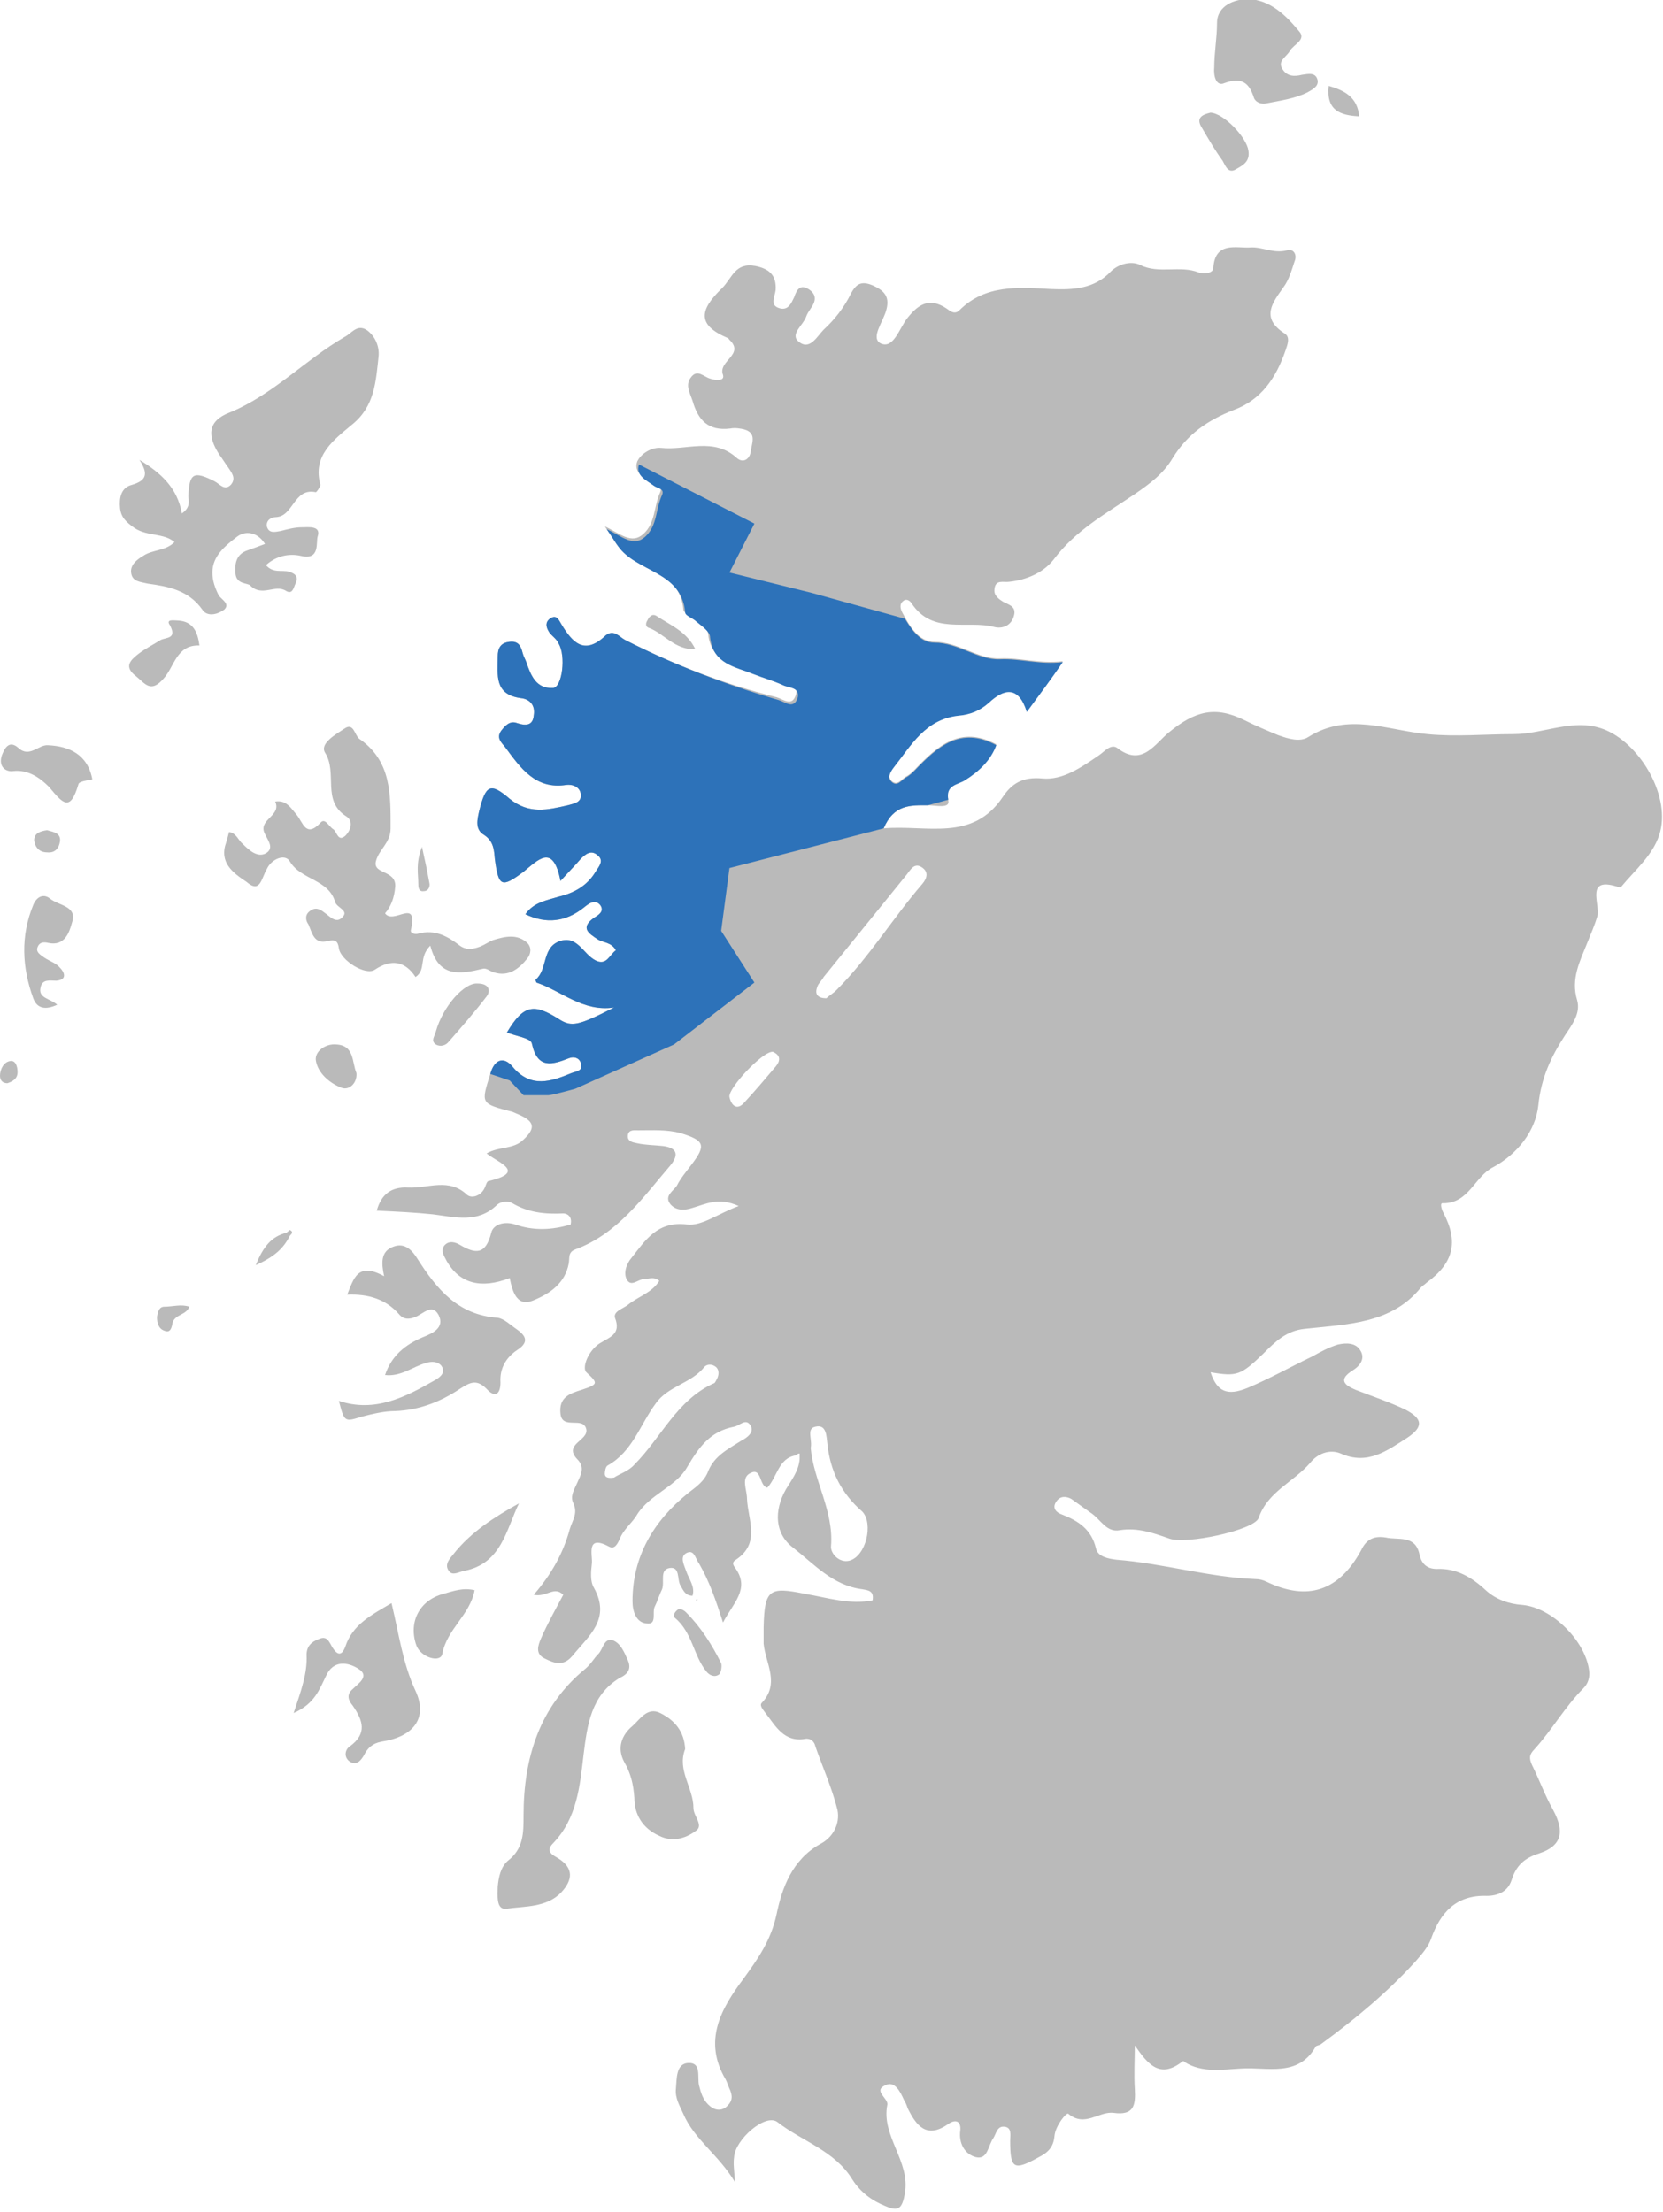 <?xml version="1.0" encoding="utf-8"?>
<!-- Generator: Adobe Illustrator 25.0.1, SVG Export Plug-In . SVG Version: 6.00 Build 0)  -->
<svg version="1.1" xmlns="http://www.w3.org/2000/svg" xmlns:xlink="http://www.w3.org/1999/xlink" x="0px" y="0px"
	 viewBox="0 0 180.1 239.5" style="enable-background:new 0 0 180.1 239.5;" xml:space="preserve">
<style type="text/css">
	.st0{fill:#BABABA;}
	.st1{fill:#2D72B9;}
	.st2{display:none;}
	.st3{display:inline;}
	.st4{fill:none;}
</style>
<g id="Layer_1">
	<g>
		<path class="st0" d="M174,79.1c-3.4-1.5-6.7,0.4-10.1,0.4c-3.1,0-6.2,0.3-9.3,0c-4.3-0.4-8.6-2.4-12.9,0.3
			c-0.9,0.6-2.2,0.2-3.3-0.2c-1.2-0.5-2.4-1-3.6-1.6c-3.2-1.6-5.4-1-8.2,1.3c-1.5,1.2-2.9,3.8-5.6,1.7c-0.7-0.5-1.4,0.4-2,0.8
			c-1.9,1.3-3.9,2.7-6.1,2.5c-2.1-0.2-3.3,0.5-4.3,2c-3.3,4.9-8.2,3-12.9,3.4c1.1-2.6,2.9-2.5,4.8-2.5c0.8,0,2.4,0.4,2.2-0.5
			c-0.4-1.8,1-1.8,1.8-2.3c1.6-1,2.8-2.2,3.4-3.8c-3.9-2.1-6.4,0.2-8.8,2.7c-0.3,0.3-0.6,0.6-1,0.8c-0.5,0.3-0.9,1-1.5,0.5
			c-0.6-0.5-0.1-1.2,0.2-1.6c1.9-2.4,3.4-5.2,7-5.6c1.2-0.1,2.3-0.5,3.3-1.4c1.6-1.5,3.2-1.9,4.1,1c1.4-1.9,2.6-3.5,3.9-5.4
			c-2.5,0.3-4.6-0.4-6.8-0.3c-2.4,0.1-4.5-1.8-7.1-1.8c-1.7,0-2.7-1.7-3.5-3.2c-0.2-0.4-0.3-0.9,0.1-1.2c0.3-0.3,0.7-0.1,0.9,0.2
			c2.3,3.5,6,1.8,9,2.6c0.8,0.2,1.8-0.1,2.1-1.2c0.3-1-0.5-1.2-1.1-1.5c-0.5-0.3-1.1-0.7-1-1.4c0.1-1.1,1-0.7,1.6-0.8
			c1.9-0.2,3.7-1,4.8-2.4c2.4-3.2,5.7-5,8.8-7.1c1.6-1.1,3.1-2.2,4.1-3.9c1.6-2.6,3.8-4.1,6.6-5.2c3-1.1,4.6-3.5,5.6-6.4
			c0.2-0.6,0.6-1.5-0.1-1.9c-2.6-1.7-1.3-3.3-0.1-5c0.6-0.8,0.9-1.9,1.2-2.8c0.3-0.7-0.1-1.4-0.8-1.2c-1.5,0.4-2.7-0.4-4-0.3
			c-1.5,0.1-3.8-0.7-4,2.2c0,0.6-1,0.7-1.6,0.5c-2-0.8-4.3,0.2-6.3-0.8c-1-0.5-2.4-0.1-3.2,0.7c-1.8,1.9-4.1,2-6.5,1.9
			c-3.5-0.2-7.1-0.5-9.9,2.3c-0.5,0.5-1,0.1-1.4-0.2c-1.8-1.2-3-0.5-4.2,1c-0.9,1.1-1.5,3.4-2.9,2.8c-1.2-0.6,0.3-2.4,0.6-3.7
			c0.4-1.5-0.4-2.1-1.5-2.6c-1.2-0.5-1.8-0.2-2.4,1c-0.7,1.4-1.7,2.7-2.9,3.8c-0.7,0.7-1.5,2.3-2.7,1.3c-1-0.8,0.5-1.8,0.8-2.7
			c0.1-0.3,0.3-0.6,0.5-0.9c0.5-0.7,0.7-1.4-0.1-2c-1-0.7-1.4-0.1-1.7,0.8c-0.3,0.6-0.6,1.4-1.5,1.2c-1.2-0.3-0.6-1.2-0.5-2
			c0.1-1.6-0.7-2.3-2.2-2.6c-2.2-0.4-2.5,1.3-3.6,2.4c-2.5,2.4-2.7,4,0.6,5.4c0.1,0,0.1,0.1,0.2,0.2c1.7,1.6-1.3,2.3-0.7,3.8
			c0.2,0.7-0.8,0.6-1.4,0.4c-0.7-0.2-1.4-1.1-2.1-0.1c-0.6,0.8-0.1,1.6,0.2,2.5c0.6,2.1,1.7,3.3,4.1,3c0.5-0.1,1.1,0,1.5,0.1
			c1.4,0.4,0.8,1.5,0.7,2.4c-0.1,0.8-0.8,1.3-1.5,0.7c-2.5-2.3-5.5-0.8-8.2-1.1c-1-0.1-2.2,0.6-2.6,1.5c-0.4,1.2,0.8,1.7,1.6,2.3
			c0.4,0.3,1.2,0.3,0.9,1c-0.7,1.5-0.5,3.3-1.8,4.5c-1.3,1.2-2.5,0-4.2-0.8c0.7,1,0.9,1.4,1.2,1.8c2,2.9,6.9,2.7,7.3,7.2
			c0,0.4,0.8,0.6,1.2,1c0.6,0.5,1.5,1.1,1.5,1.7c0.3,2.9,2.7,3.2,4.7,4c1,0.4,2.1,0.7,3.2,1.2c0.6,0.3,1.9,0.2,1.6,1.3
			c-0.4,1.4-1.4,0.5-2.1,0.3C78.5,74.1,73,72,67.7,69.3c-0.6-0.3-1.2-1.2-2.1-0.5c-2.3,2.2-3.6,0.8-4.8-1.2c-0.3-0.5-0.5-1-1.1-0.7
			c-0.7,0.4-0.6,1-0.2,1.6c0.3,0.4,0.8,0.7,1,1.2c0.8,1.3,0.4,4.7-0.6,4.8c-1.8,0.1-2.4-1.3-2.9-2.8c-0.1-0.3-0.3-0.6-0.4-1
			c-0.2-0.8-0.5-1.3-1.4-1.2c-1,0.1-1.3,0.7-1.3,1.6c0,2-0.4,4.1,2.5,4.5c1,0.1,1.6,0.8,1.4,1.9c-0.1,1.1-0.9,1.1-1.8,0.8
			c-0.8-0.3-1.3,0.3-1.7,0.8c-0.6,0.8,0,1.3,0.4,1.8c1.7,2.3,3.3,4.6,6.6,4.1c0.7-0.1,1.5,0.2,1.6,1c0.1,0.9-0.7,1-1.4,1.2
			c-2.2,0.5-4.2,1-6.3-0.7c-2.1-1.8-2.6-1.5-3.3,1.3c-0.2,0.9-0.5,2,0.5,2.6c1.1,0.7,1.1,1.7,1.2,2.7c0.4,2.9,0.7,3.1,3.1,1.3
			c1.6-1.3,3.2-3.1,4,1c0.9-1,1.6-1.7,2.2-2.4c0.5-0.5,1.1-1,1.8-0.4c0.8,0.6,0.1,1.3-0.2,1.8c-0.9,1.5-2.3,2.3-4,2.7
			c-1.3,0.4-2.7,0.6-3.6,1.9c2.3,1.1,4.4,0.8,6.3-0.7c0.5-0.4,1.2-1,1.8-0.3c0.5,0.7-0.2,1.1-0.7,1.4c-1.5,1.1-0.5,1.7,0.4,2.3
			c0.6,0.4,1.5,0.3,2,1.2c-0.7,0.5-1,1.7-2.2,1.1c-1.4-0.7-2-2.9-4.1-2c-1.7,0.8-1.1,3-2.4,4.1c0,0,0,0.1,0.1,0.3
			c2.7,0.9,5,3.2,8.4,2.7c-3.9,2-4.6,2.1-5.9,1.3c-2.8-1.8-3.9-1.6-5.7,1.4c0.9,0.4,2.6,0.6,2.7,1.2c0.6,2.8,2.2,2.3,4,1.6
			c0.5-0.2,1.1-0.1,1.3,0.5c0.3,0.9-0.5,0.9-1,1.1c-2.2,0.9-4.4,1.7-6.4-0.7c-1-1.2-2-0.7-2.4,0.8c-1,3.2-1.1,3.2,2.4,4.1
			c0.2,0.1,0.5,0.2,0.7,0.3c1.6,0.7,1.9,1.4,0.5,2.7c-1.1,1.1-2.6,0.7-4,1.5c1.2,1,4.4,2,0.2,3c-0.2,0-0.3,0.6-0.5,0.9
			c-0.4,0.7-1.3,1-1.8,0.6c-2-1.9-4.2-0.7-6.4-0.8c-1.8-0.1-2.9,0.7-3.4,2.5c2.2,0.1,4.2,0.2,6.1,0.4c2.4,0.3,4.8,1,6.9-1
			c0.4-0.4,1.2-0.5,1.7-0.2c1.7,1,3.5,1.2,5.5,1.1c0.4,0,1,0.3,0.8,1.2c-2,0.6-4,0.7-6,0c-1.2-0.4-2.4,0-2.6,0.9
			c-0.6,2.4-1.7,2.3-3.4,1.3c-0.5-0.3-1.2-0.5-1.7,0.1c-0.4,0.6,0,1.1,0.3,1.7c1.4,2.4,3.7,3,6.8,1.8c0.3,1.5,0.8,3.2,2.6,2.4
			c1.7-0.7,3.4-1.8,3.8-4c0.1-0.6-0.1-1.2,0.7-1.5c4.6-1.7,7.3-5.6,10.3-9.1c0.9-1.1,0.8-1.9-0.8-2.1c-0.9-0.1-1.9-0.1-2.8-0.3
			c-0.5-0.1-1.1-0.2-1-0.9c0.1-0.6,0.7-0.5,1.1-0.5c1.6,0,3.1-0.1,4.6,0.3c2.6,0.8,2.8,1.3,1.2,3.4c-0.6,0.8-1.2,1.5-1.6,2.3
			c-0.4,0.6-1.4,1.1-0.7,2c0.6,0.7,1.5,0.7,2.4,0.4c1.4-0.4,2.8-1.2,5-0.2c-2.2,0.8-4,2.2-5.6,2c-3.2-0.4-4.5,1.7-6,3.6
			c-0.6,0.7-0.9,1.7-0.5,2.4c0.5,0.8,1.2-0.1,1.9-0.1c0.5,0,1-0.3,1.6,0.2c-0.8,1.3-2.3,1.7-3.4,2.6c-0.5,0.4-1.6,0.7-1.4,1.4
			c0.7,1.8-0.6,2.1-1.7,2.8c-1.2,0.8-1.9,2.6-1.4,3.1c1.3,1.2,1.3,1.3-0.5,1.9c-1.3,0.4-2.5,0.8-2.3,2.6c0.2,1.8,2.5,0.2,2.8,1.7
			c0.2,1.2-2.5,1.6-1,3.2c0.9,0.9,0.4,1.7,0,2.6c-0.3,0.7-0.8,1.4-0.4,2.2c0.5,1.1-0.1,1.8-0.4,2.8c-0.7,2.6-2,4.9-3.9,7.1
			c1.4,0.3,2.2-1,3.2,0c-0.8,1.5-1.7,3.1-2.4,4.7c-0.3,0.7-0.7,1.7,0.4,2.2c1,0.5,2,0.9,3-0.3c1.8-2.2,4.2-4,2.3-7.4
			c-0.4-0.7-0.3-1.7-0.2-2.6c0.1-0.9-0.7-3.2,1.9-1.8c0.6,0.3,0.9-0.4,1.1-0.8c0.4-1.1,1.4-1.8,1.9-2.7c1.4-2.2,4.2-3,5.4-5.1
			c1.3-2.2,2.5-3.9,5.1-4.4c0.6-0.1,1.3-1,1.8-0.1c0.4,0.7-0.4,1.3-1,1.6c-1.4,0.9-2.9,1.6-3.6,3.3c-0.4,1.1-1.3,1.7-2.2,2.4
			c-3.7,3-6,6.8-6,11.7c0,1.1,0.4,2.3,1.5,2.4c1.2,0.2,0.6-1.2,0.9-1.8c0.3-0.6,0.5-1.3,0.8-1.9c0.3-0.8-0.3-2.1,0.8-2.3
			c1.2-0.2,0.8,1.3,1.2,1.9c0.3,0.5,0.5,1.1,1.3,1.1l0,0c0.3-1-0.4-1.8-0.7-2.7c-0.2-0.6-0.7-1.5,0-1.9c0.9-0.5,1,0.6,1.4,1.1
			c1.1,1.9,1.8,3.9,2.6,6.4c1.1-2.1,2.9-3.6,1.4-5.8c-0.3-0.4-0.5-0.7,0-1c2.7-1.8,1.3-4.3,1.2-6.6c0-1-0.7-2.3,0.4-2.8
			c1.2-0.6,0.9,1.4,1.8,1.6c1.1-1.2,1.2-3.2,3.1-3.5c0.1-0.1,0.2-0.2,0.4-0.2c0,0.2,0,0.4,0,0.6c-0.1,1.3-0.9,2.3-1.5,3.3
			c-1.3,2.3-1.2,4.8,0.8,6.3c2.3,1.8,4.3,4.1,7.5,4.5c0.5,0.1,1.3,0.1,1.1,1.2c-2.5,0.5-4.9-0.3-7.3-0.7c-3.9-0.8-4.4-0.5-4.5,3.6
			c0,0.6,0,1.2,0,1.8c0.2,2.1,1.8,4.3-0.2,6.4c-0.3,0.3,0.2,0.8,0.4,1.1c1.1,1.4,2,3.2,4.3,2.8c0.6-0.1,1,0.3,1.1,0.8
			c0.8,2.3,1.8,4.5,2.4,6.9c0.3,1.5-0.5,3-1.9,3.7c-3,1.7-4.1,4.7-4.7,7.6c-0.6,2.8-2,4.8-3.6,7c-2.4,3.2-4.4,6.7-1.9,10.9
			c0.2,0.4,0.3,0.8,0.5,1.2c0.3,0.8,0.1,1.3-0.5,1.8c-0.7,0.5-1.4,0.2-1.9-0.3c-0.6-0.6-0.8-1.3-1-2.1c-0.2-0.9,0.3-2.5-1.2-2.4
			c-1.3,0.1-1.2,1.7-1.3,2.8c-0.1,1,0.4,1.8,0.8,2.7c1.2,2.8,3.8,4.4,5.6,7.4c-0.1-1.4-0.2-2-0.1-2.7c0.1-1.9,3.4-4.8,4.7-3.8
			c2.7,2.1,6.2,3.1,8.1,6.2c0.9,1.4,2.1,2.3,3.6,2.9c1.4,0.6,1.8,0.3,2.1-1.4c0.6-3.5-2.6-6.2-1.9-9.6c0.1-0.7-1.6-1.5-0.2-2.1
			c1-0.5,1.6,0.7,2,1.6c0.2,0.3,0.3,0.6,0.4,0.9c0.9,1.8,2,3.4,4.4,1.7c0.7-0.5,1.4-0.4,1.3,0.7c-0.2,1.4,0.5,2.6,1.7,2.9
			c1.3,0.3,1.3-1.3,1.9-2.1c0.3-0.5,0.4-1.3,1.2-1.2c0.8,0.1,0.6,0.9,0.6,1.5c0,3.1,0.4,3.3,3.1,1.8c1-0.5,1.6-1.1,1.7-2.3
			c0.1-1.1,1.3-2.6,1.5-2.4c1.8,1.5,3.3-0.3,4.9-0.1c2.2,0.3,2.4-0.8,2.3-2.6c-0.1-1.6,0-3.2,0-4.7c1.4,2,2.7,3.7,5.2,1.7
			c0,0,0.2,0,0.2,0.1c1.9,1.2,4.1,0.8,6.1,0.7c2.8-0.2,6.2,1,8.1-2.4c0.1-0.1,0.3-0.1,0.5-0.2c3.7-2.7,7.2-5.6,10.3-9
			c0.7-0.8,1.4-1.6,1.7-2.5c1-2.8,2.7-4.7,6-4.6c1.3,0,2.3-0.5,2.7-1.7c0.5-1.6,1.4-2.4,3-2.9c2.4-0.8,2.8-2.3,1.5-4.7
			c-0.9-1.6-1.5-3.3-2.3-4.9c-0.3-0.7-0.3-1.1,0.3-1.7c1.9-2.1,3.3-4.6,5.3-6.6c0.5-0.5,0.7-1.2,0.6-1.9c-0.4-3.2-4-6.8-7.2-7.1
			c-1.5-0.1-2.9-0.6-4-1.6c-1.5-1.4-3.2-2.4-5.3-2.3c-1.1,0-1.7-0.6-1.9-1.7c-0.5-2-2.3-1.4-3.6-1.7c-1.2-0.2-2.1,0.1-2.7,1.4
			c-2.4,4.4-5.8,5.5-10.2,3.4c-0.4-0.2-0.8-0.3-1.2-0.3c-5.1-0.2-10-1.7-15.1-2.1c-0.8-0.1-2-0.3-2.2-1.2c-0.5-2.1-1.9-3-3.7-3.7
			c-0.6-0.2-1.1-0.7-0.6-1.4c0.4-0.6,1-0.6,1.6-0.3c0.7,0.5,1.4,1,2.1,1.5c1.1,0.7,1.7,2.2,3.2,1.9c1.9-0.3,3.6,0.3,5.3,0.9
			c1.8,0.7,9.2-0.9,9.7-2.2c1-2.9,3.8-3.9,5.6-6c0.8-1,2.1-1.5,3.3-1c2.9,1.3,5-0.3,7.2-1.7c1.8-1.2,1.7-2.1-0.3-3.1
			c-1.7-0.8-3.5-1.4-5.3-2.1c-1.2-0.5-1.9-1.1-0.3-2.1c0.8-0.5,1.4-1.3,0.8-2.2c-0.5-0.8-1.5-0.8-2.4-0.6c-1,0.3-1.9,0.8-2.8,1.3
			c-2.3,1.1-4.6,2.4-7,3.4c-2.2,0.9-3.3,0.4-4-1.7c2.9,0.5,3.3,0.3,5.7-2c1.3-1.3,2.5-2.5,4.5-2.7c4.5-0.5,9.4-0.5,12.6-4.5
			c0.2-0.2,0.4-0.3,0.6-0.5c2.9-2.1,3.5-4.4,1.8-7.6c-0.2-0.4-0.4-1.1,0-1c2.8,0,3.4-2.9,5.4-3.9c2.6-1.4,4.6-3.9,4.9-6.7
			c0.3-3,1.4-5.3,2.9-7.6c0.8-1.2,1.7-2.4,1.3-3.8c-0.7-2.3,0.3-4.2,1.1-6.2c0.4-1,0.8-1.9,1.1-2.9c0.3-1.4-1.4-4.4,2.4-3.1
			c0.1,0,0.2-0.1,0.2-0.1c1.5-1.8,3.4-3.4,4.1-5.6C181,86.4,177.8,80.8,174,79.1z M77.6,149.4c-0.1,0.2-0.2,0.4-0.3,0.4
			c-4,1.8-5.7,5.9-8.6,8.8c-0.6,0.7-1.6,1-2.2,1.4c-0.6,0.1-1,0-1-0.4c0-0.3,0.1-0.8,0.3-0.9c2.7-1.5,3.5-4.4,5.2-6.7
			c1.3-1.9,3.9-2.2,5.3-4c0.3-0.3,0.8-0.3,1.2,0C77.9,148.3,77.9,148.9,77.6,149.4z M84,115.5c-1.1,1.3-2.2,2.6-3.4,3.9
			c-0.8,0.9-1.4,0.3-1.6-0.6c-0.2-0.9,3.6-5,4.7-4.9C84.6,114.3,84.5,114.9,84,115.5z M92,169c-1.1,0.3-2.1-0.8-2-1.6
			c0.3-3.8-1.9-7.1-2.2-10.6c0.2-0.9-0.5-2.1,0.5-2.3c1.2-0.3,1.2,1,1.3,1.8c0.3,3,1.5,5.4,3.8,7.4C94.6,165,93.8,168.5,92,169z
			 M99.9,95.7c-3.2,3.7-5.8,8-9.3,11.5c-0.4,0.4-0.8,0.6-1.1,0.9c-0.9,0-1.3-0.4-1-1.2c0.1-0.4,0.5-0.7,0.7-1.1c3-3.7,6-7.4,9-11.1
			c0.4-0.5,0.8-1.3,1.6-0.8C100.6,94.4,100.4,95.1,99.9,95.7z"/>
		<path class="st0" d="M23.7,64.5C23.3,63.7,23,62.9,23,62c0-1.8,1.4-2.9,2.7-3.9c0.8-0.6,2.1-0.6,3,0.8c-0.8,0.3-1.3,0.5-1.9,0.7
			c-1.2,0.4-1.4,1.4-1.3,2.5c0.1,1.2,1.3,1,1.6,1.3c1.3,1.3,2.7-0.2,3.9,0.6c0.7,0.4,0.8-0.4,1-0.8c0.4-0.8-0.1-1.1-0.7-1.3
			c-0.8-0.2-1.7,0.2-2.5-0.7c1.1-1,2.5-1.3,3.8-1c2.1,0.5,1.6-1.5,1.8-2.1c0.4-1.2-1-1-1.7-1c-0.8,0-1.5,0.2-2.3,0.4
			c-0.6,0.1-1.3,0.3-1.5-0.5c-0.1-0.6,0.4-1,1-1c1.9-0.1,1.9-3.2,4.3-2.7c0.1,0,0.5-0.6,0.5-0.8c-0.9-3.2,1.5-4.9,3.4-6.5
			c2.5-2,2.6-4.7,2.9-7.4c0.1-1-0.3-2.1-1.2-2.8c-1.1-0.8-1.7,0.3-2.5,0.7c-4.3,2.5-7.8,6.3-12.5,8.2c-2.3,0.9-2.4,2.5-1,4.6
			c0.3,0.4,0.6,0.9,0.9,1.3c0.4,0.6,0.9,1.2,0.3,1.9c-0.7,0.7-1.2-0.1-1.8-0.4c-2.2-1.1-2.7-0.9-2.8,1.6c0,0.5,0.3,1.2-0.7,1.9
			c-0.5-2.8-2.3-4.4-4.6-5.8c0.9,1.4,0.9,2.2-0.8,2.7c-1.2,0.3-1.4,1.4-1.3,2.5c0.1,1,0.6,1.5,1.6,2.2c1.4,0.9,3.1,0.5,4.3,1.5
			c-1,1-2.4,0.8-3.4,1.5c-0.7,0.4-1.4,1-1.3,1.8c0.1,1,1,1,1.8,1.2c2.2,0.3,4.4,0.7,5.9,2.8c0.5,0.8,1.6,0.6,2.4,0
			C24.9,65.4,24.1,65,23.7,64.5z"/>
		<path class="st0" d="M28.9,94.1c0.5-1.1,2-1.7,2.5-0.8c1.2,2,4.2,1.9,4.9,4.4c0.2,0.6,1.5,0.9,0.8,1.6c-0.7,0.8-1.4-0.1-2-0.5
			c-0.5-0.4-1-0.6-1.6-0.1c-0.5,0.4-0.4,1-0.1,1.4c0.4,0.9,0.6,2.2,2.1,1.8c0.8-0.2,1.1,0,1.2,0.8c0.2,1.3,2.9,3,3.9,2.3
			c1.8-1.2,3.3-0.9,4.4,0.8c1.2-0.8,0.3-2.1,1.6-3.4c0.9,3.5,3.2,3.1,5.7,2.5c0.4-0.1,0.8,0.3,1.2,0.4c1.6,0.5,2.7-0.4,3.6-1.5
			c0.4-0.5,0.5-1.2,0-1.7c-1.1-1-2.4-0.7-3.7-0.3c-0.5,0.2-0.9,0.5-1.4,0.7c-0.8,0.3-1.5,0.4-2.2-0.1c-1.3-1-2.7-1.8-4.5-1.3
			c-0.3,0.1-0.9,0-0.8-0.4c0.8-3.6-1.9-0.5-2.8-1.8c0.6-0.7,1-1.6,1.1-2.9c0.1-1.8-2.4-1.3-2.1-2.7c0.3-1.3,1.6-2,1.6-3.6
			c0-3.7,0.1-7.3-3.4-9.7c-0.5-0.4-0.6-1.8-1.6-1.1c-0.9,0.6-2.7,1.6-2.1,2.6c1.4,2.2-0.4,5.2,2.3,6.9c0.8,0.5,0.5,1.5-0.1,2.1
			c-0.8,0.7-0.9-0.4-1.3-0.7c-0.5-0.3-0.9-1.3-1.4-0.7c-1.6,1.7-1.9-0.1-2.6-0.9c-0.6-0.7-1.1-1.6-2.3-1.4c0.7,1.5-1.7,1.9-1.2,3.3
			c0.3,0.8,1.2,1.7,0.2,2.3c-0.9,0.5-1.8-0.3-2.5-1c-0.5-0.4-0.7-1.2-1.5-1.3c-0.1,0.4-0.2,0.8-0.3,1.1c-0.8,2.2,0.7,3.3,2.2,4.3
			C28.2,96.8,28.3,95.1,28.9,94.1z"/>
		<path class="st0" d="M68,179.8c-0.4-0.9-0.8-1.9-1.7-2.2c-0.9-0.2-1,1-1.5,1.5c-0.5,0.5-0.8,1.1-1.4,1.6c-5,4.1-6.7,9.7-6.7,15.9
			c0,1.9,0,3.6-1.7,4.9c-0.8,0.7-1,1.8-1.1,2.8c0,0.9-0.2,2.5,0.9,2.4c2-0.3,4.4-0.1,6-1.8c1.2-1.3,1.4-2.6-0.4-3.7
			c-0.5-0.3-1.4-0.7-0.5-1.6c2.6-2.7,2.9-6.2,3.3-9.6c0.4-3.2,0.8-6.4,3.9-8.3C68,181.3,68.4,180.7,68,179.8z"/>
		<path class="st0" d="M37.6,140.2c2.3-0.1,4.2,0.5,5.6,2.1c0.5,0.6,1.1,0.6,1.8,0.3c0.8-0.3,1.8-1.5,2.5-0.2c0.7,1.4-0.7,2-1.7,2.4
			c-1.9,0.8-3.4,2-4.1,4.1c1.7,0.2,3-0.9,4.4-1.3c0.6-0.2,1.3-0.2,1.7,0.3c0.5,0.7-0.1,1.2-0.6,1.5c-3.3,1.9-6.6,3.6-10.5,2.3
			c0.6,2.3,0.6,2.3,2.5,1.7c1.2-0.3,2.4-0.6,3.6-0.6c2.6-0.1,4.9-1,7-2.4c1.1-0.7,1.8-1.1,2.9,0c0.9,1,1.5,0.6,1.5-0.7
			c-0.1-1.5,0.6-2.7,1.8-3.5c1.4-0.9,0.9-1.6-0.1-2.3c-0.6-0.4-1.3-1.1-2-1.2c-4.3-0.3-6.6-3.1-8.7-6.4c-0.5-0.8-1.3-1.8-2.6-1.3
			c-1.4,0.5-1.3,1.8-1,3.2C38.7,136.6,38.3,138.5,37.6,140.2z"/>
		<path class="st0" d="M42.4,173.6c-2.2,1.3-4.2,2.3-5,4.7c-0.4,1.1-0.9,0.9-1.4,0.1c-0.4-0.7-0.6-1.3-1.5-0.9
			c-0.8,0.3-1.3,0.8-1.3,1.7c0.1,2-0.6,3.9-1.4,6.3c2.3-1,2.8-2.6,3.5-4c0.8-1.8,2.4-1.5,3.5-0.8c1.3,0.8,0,1.6-0.6,2.2
			c-0.7,0.6-0.5,1.2,0,1.8c1.1,1.6,1.6,3-0.3,4.4c-0.5,0.3-0.7,1.1-0.1,1.6c0.8,0.6,1.3-0.1,1.6-0.6c0.4-0.8,0.9-1.3,1.9-1.5
			c3.4-0.5,5.1-2.5,3.7-5.5C43.6,180.1,43.2,176.9,42.4,173.6z"/>
		<path class="st0" d="M132.6,9c1.9-0.7,2.7,0,3.2,1.6c0.2,0.5,0.8,0.7,1.3,0.6c1.5-0.3,3.1-0.5,4.5-1.2c0.5-0.3,1.2-0.6,1.1-1.3
			c-0.2-0.9-1-0.7-1.7-0.6c-0.8,0.2-1.6,0.2-2.1-0.6c-0.6-0.9,0.4-1.3,0.8-2c0.4-0.7,1.8-1.2,1-2.1c-1.4-1.7-3.1-3.4-5.5-3.5
			c-1.5,0-3.4,0.7-3.4,2.6c0,1.6-0.3,3.2-0.3,4.8C131.4,8.2,131.7,9.4,132.6,9z"/>
		<path class="st0" d="M75.1,195.8c0-2.2-1.8-4.1-0.9-6.4c-0.1-1.9-1.1-3.1-2.7-3.9c-1.4-0.7-2.2,0.7-3,1.4c-1.2,1-1.7,2.4-0.9,3.9
			c0.7,1.2,1,2.4,1.1,3.9c0,1.8,0.9,3.3,2.7,4.1c1.4,0.7,2.8,0.3,3.9-0.5C76.3,197.7,75.1,196.7,75.1,195.8z"/>
		<path class="st0" d="M5.4,97.3C4.8,96.8,4,97,3.6,98c-1.4,3.4-1.2,6.8,0,10.1c0.4,1.1,1.3,1.3,2.6,0.7c-0.8-0.7-2.1-0.7-1.8-1.9
			c0.2-0.9,1-0.7,1.7-0.7c1.2-0.1,0.9-0.9,0.4-1.4c-0.4-0.5-1.1-0.7-1.7-1.1c-0.4-0.3-1-0.6-0.7-1.2c0.2-0.5,0.7-0.5,1.1-0.4
			c1.8,0.4,2.3-1.1,2.6-2.2C8.4,98.1,6.4,98.1,5.4,97.3z"/>
		<path class="st0" d="M5.2,80.7c-1-0.1-2,1.4-3.2,0.3c-1-0.9-1.5,0-1.8,0.8c-0.4,1.2,0.4,1.8,1.2,1.7c1.7-0.2,3,0.8,3.9,1.7
			C6.8,87,7.6,88,8.5,84.9c0.1-0.3,1-0.4,1.5-0.5C9.5,81.7,7.5,80.8,5.2,80.7z"/>
		<path class="st0" d="M48,172.6c-2.6,0.7-3.8,3.1-2.9,5.6c0.5,1.3,2.6,1.9,2.8,0.9c0.5-2.7,3-4.2,3.5-6.9
			C50.1,171.9,49.1,172.3,48,172.6z"/>
		<path class="st0" d="M49.1,168.3c-0.4,0.5-1,1.1-0.5,1.8c0.4,0.6,1.1,0.1,1.7,0c4-0.8,4.5-4.4,5.9-7.3
			C53.5,164.3,51,165.9,49.1,168.3z"/>
		<path class="st0" d="M19.3,67.2c-0.4,0-1.4-0.2-0.9,0.5c0.8,1.5-0.4,1.3-1,1.6c-0.8,0.5-1.6,0.9-2.4,1.5c-0.9,0.7-1.6,1.4-0.3,2.4
			c1,0.8,1.6,1.9,3,0.3c1.2-1.3,1.4-3.7,3.9-3.6C21.4,68.4,20.9,67.3,19.3,67.2z"/>
		<path class="st0" d="M47.2,111.7c-0.1,0.5-0.6,1,0,1.4c0.5,0.3,1.1,0.1,1.4-0.3c1.4-1.6,2.8-3.2,4.1-4.9c0.4-0.5,0.4-1.4-1-1.4
			C50.3,106.4,48,108.9,47.2,111.7z"/>
		<path class="st0" d="M132.4,17.4c0.3,0.5,0.6,1.5,1.5,0.9c0.7-0.4,1.5-0.8,1.3-2c-0.2-1.4-2.6-4-4.1-4.1c-0.8,0.2-1.7,0.5-0.9,1.7
			C130.9,15.1,131.6,16.3,132.4,17.4z"/>
		<path class="st0" d="M38.6,116.2c-0.5-1.2-0.2-3-2.2-3.1c-1.1-0.1-2.3,0.7-2.2,1.7c0.2,1.4,1.5,2.5,2.8,3
			C37.8,118.1,38.7,117.3,38.6,116.2z"/>
		<path class="st0" d="M76.5,181c0.3,0.4,0.9,0.7,1.4,0.3c0.2-0.2,0.3-0.9,0.2-1.2c-1-2-2.2-3.9-3.8-5.5c-0.2-0.2-0.4-0.3-0.7-0.4
			c-0.5,0.2-0.8,0.8-0.5,1C75,176.8,75.1,179.3,76.5,181z"/>
		<path class="st0" d="M75.3,70.3c-0.9-1.9-2.7-2.6-4.2-3.6c-0.5-0.3-0.8,0.1-1,0.5c-0.2,0.3-0.2,0.7,0.2,0.8
			C71.9,68.6,73.1,70.4,75.3,70.3z"/>
		<path class="st0" d="M147.2,12.6c-0.2-2.1-1.6-2.8-3.3-3.3C143.6,12,145.2,12.5,147.2,12.6z"/>
		<path class="st0" d="M17.8,141.5c-0.6,0-0.7,0.6-0.8,1.1c0,0.7,0.2,1.3,0.8,1.5c0.7,0.3,0.8-0.4,0.9-0.9c0.3-0.9,1.5-0.8,1.8-1.7
			C19.6,141.2,18.7,141.5,17.8,141.5z"/>
		<path class="st0" d="M5.1,92.3c0.9,0.1,1.3-0.5,1.4-1.2c0.1-0.9-0.7-1-1.4-1.2c-0.7,0.1-1.4,0.3-1.4,1.1
			C3.8,91.8,4.3,92.3,5.1,92.3z"/>
		<path class="st0" d="M45.9,96.5c0.5,0,0.7-0.5,0.6-0.9c-0.2-1.1-0.4-2.1-0.8-3.9c-0.7,1.8-0.4,2.9-0.4,4
			C45.3,96,45.3,96.6,45.9,96.5z"/>
		<path class="st0" d="M1.1,114.9c-0.7,0.1-1.1,0.9-1.1,1.6c0,0.5,0.3,0.8,0.8,0.8c0.6-0.2,1.1-0.5,1.1-1.2
			C1.9,115.5,1.7,114.8,1.1,114.9z"/>
		<path class="st0" d="M31.4,133.2c-0.1,0-0.2,0.2-0.4,0.3c-1.6,0.4-2.5,1.5-3.3,3.5c2-0.9,3-1.8,3.7-3.2c0,0,0,0,0,0
			C31.6,133.6,31.8,133.4,31.4,133.2z"/>
		<path class="st0" d="M75.4,173.4c0.1-0.1,0.1-0.2,0.2-0.2c-0.1,0-0.2,0-0.2,0c0,0,0,0,0,0C75.4,173.3,75.4,173.4,75.4,173.4z"/>
	</g>
</g>
<g id="Layer_4">
	<path class="st1" d="M56.7,118.6c0,0,2.3,0,2.7,0s2.9-0.7,2.9-0.7l10.7-4.8l8.7-6.7l-3.6-5.6l0.9-6.8l16.7-4.3
		c1.1-2.6,2.9-2.5,4.8-2.5l2.2-0.6c-0.3-1.6,1-1.6,1.8-2.1c1.6-1,2.8-2.2,3.4-3.8c-3.9-2.1-6.4,0.2-8.8,2.7c-0.3,0.3-0.6,0.6-1,0.8
		c-0.5,0.3-0.9,1-1.5,0.5c-0.6-0.5-0.1-1.2,0.2-1.6c1.9-2.4,3.4-5.2,7-5.6c1.2-0.1,2.3-0.5,3.3-1.4c1.6-1.5,3.2-1.9,4.1,1
		c1.4-1.9,2.6-3.5,3.9-5.4c-2.5,0.3-4.6-0.4-6.8-0.3c-2.4,0.1-4.5-1.8-7.1-1.8c-1.5,0-2.4-1.3-3.2-2.6l-10.1-2.8L79,62l2.7-5.3
		l-12.5-6.4c-0.4,1.2,0.8,1.7,1.6,2.3c0.4,0.3,1.2,0.3,0.9,1c-0.7,1.5-0.5,3.3-1.8,4.5c-1.3,1.2-2.5,0-4.2-0.8
		c0.7,1,0.9,1.4,1.2,1.8c2,2.9,6.9,2.7,7.3,7.2c0,0.4,0.8,0.6,1.2,1c0.6,0.5,1.5,1.1,1.5,1.7c0.3,2.9,2.7,3.2,4.7,4
		c1,0.4,2.1,0.7,3.2,1.2c0.6,0.3,1.8,0.2,1.6,1.3c-0.4,1.4-1.4,0.5-2.1,0.3C78.5,74.1,73,72,67.7,69.3c-0.6-0.3-1.2-1.2-2.1-0.5
		c-2.3,2.2-3.6,0.8-4.8-1.2c-0.3-0.5-0.5-1-1.1-0.7c-0.7,0.4-0.6,1-0.2,1.6c0.3,0.4,0.8,0.7,1,1.2c0.8,1.3,0.4,4.7-0.6,4.8
		c-1.8,0.1-2.4-1.3-2.9-2.8c-0.1-0.3-0.3-0.6-0.4-1c-0.2-0.8-0.5-1.3-1.4-1.2c-1,0.1-1.3,0.7-1.3,1.6c0,2-0.4,4.1,2.5,4.5
		c1,0.1,1.6,0.8,1.4,1.9c-0.1,1.1-0.9,1.1-1.8,0.8c-0.8-0.3-1.3,0.3-1.7,0.8c-0.6,0.8,0,1.3,0.4,1.8c1.7,2.3,3.3,4.6,6.6,4.1
		c0.7-0.1,1.5,0.2,1.6,1c0.1,0.9-0.7,1-1.4,1.2c-2.2,0.5-4.2,1-6.3-0.7c-2.1-1.8-2.6-1.5-3.3,1.3c-0.2,0.9-0.5,2,0.5,2.6
		c1.1,0.7,1.1,1.7,1.2,2.7c0.4,2.9,0.7,3.1,3.1,1.3c1.6-1.3,3.2-3.1,4,1c0.9-1,1.6-1.7,2.2-2.4c0.5-0.5,1.1-1,1.8-0.4
		c0.8,0.6,0.1,1.3-0.2,1.8c-0.9,1.5-2.3,2.3-4,2.7c-1.3,0.4-2.7,0.6-3.6,1.9c2.3,1.1,4.4,0.8,6.3-0.7c0.5-0.4,1.2-1,1.8-0.3
		c0.5,0.7-0.2,1.1-0.7,1.4c-1.5,1.1-0.5,1.7,0.4,2.3c0.6,0.4,1.5,0.3,2,1.2c-0.7,0.5-1,1.7-2.2,1.1c-1.4-0.7-2-2.9-4.1-2
		c-1.7,0.8-1.1,3-2.4,4.1c0,0,0,0.1,0.1,0.3c2.7,0.9,5,3.2,8.4,2.7c-3.9,2-4.6,2.1-5.9,1.3c-2.8-1.8-3.9-1.6-5.7,1.4
		c0.9,0.4,2.6,0.6,2.7,1.2c0.6,2.8,2.2,2.3,4,1.6c0.5-0.2,1.1-0.1,1.3,0.5c0.3,0.9-0.5,0.9-1,1.1c-2.2,0.9-4.4,1.7-6.4-0.7
		c-1-1.2-2-0.7-2.4,0.8l2.1,0.7L56.7,118.6z"/>
</g>
<g id="Layer_2" class="st2">
	<path class="st3" d="M69.2,50.3l12.5,6.4L79,62l8.8,2.4l14.4,4l16.5,1.6l0.4,11.8l-18.6,5.4l-4.8,2.5L79,94.1l-0.9,6.8l3.6,5.6
		l-8.7,6.7l-10.7,4.8c0,0-2.5,0.7-2.9,0.7c-0.3,0-2.7,0-2.7,0l-1.3-1.4l-2.1-0.7l-0.3-1.7l5-11l-1.3-3.9L50,93.3l-2.3-16.2v-6.4
		l14.7-20.4H69.2z"/>
</g>
<g id="Layer_3" class="st2">
	<g class="st3">
		<path class="st4" d="M77.7,0.2c0.2,0.8-1.4,0.5-2.2,0.5l-4.8,2.5c4.7-0.4,9.6,1.5,12.9-3.4c1-1.5,2.2-2.3,4.3-2
			c2.3,0.3,4.3-1.2,6.1-2.5L77.7,0C77.7,0.1,77.7,0.1,77.7,0.2z"/>
		<path class="st4" d="M58.7,27.3c-1-0.1-4.9,4-4.7,4.9c0.2,0.9,0.8,1.4,1.6,0.6c1.2-1.3,2.3-2.6,3.4-3.9
			C59.5,28.3,59.6,27.6,58.7,27.3z"/>
		<path class="st4" d="M51.3,61.3c-1.5,1.8-4,2.1-5.3,4c-1.6,2.3-2.5,5.2-5.2,6.7c-0.2,0.1-0.3,0.6-0.3,0.9c0,0.4,0.4,0.5,1,0.4
			c0.6-0.4,1.6-0.7,2.2-1.4c2.9-2.9,4.6-7,8.6-8.8c0.1-0.1,0.2-0.3,0.3-0.4c0.3-0.5,0.3-1-0.2-1.4C52.1,61,51.6,61,51.3,61.3z"/>
		<path class="st4" d="M74.9,7.3c-0.9-0.5-1.2,0.3-1.6,0.8c-3,3.7-6,7.4-9,11.1c-0.3,0.3-0.6,0.7-0.7,1.1c-0.3,0.7,0.1,1.1,1,1.2
			c0.3-0.3,0.8-0.5,1.1-0.9C69.2,17,71.7,12.8,75,9C75.5,8.5,75.7,7.7,74.9,7.3z"/>
		<path class="st4" d="M64.6,69.7c-0.1-0.8,0-2.1-1.3-1.8c-0.9,0.2-0.3,1.3-0.5,2.3c0.3,3.5,2.5,6.7,2.2,10.6
			c-0.1,0.8,0.9,1.9,2,1.6c1.7-0.5,2.6-4,1.3-5.2C66.1,75.1,64.8,72.7,64.6,69.7z"/>
		<path class="st1" d="M77.7,0.2c0-0.1,0-0.1,0-0.2l-2.2,0.6C76.3,0.7,77.9,1,77.7,0.2z"/>
		<path class="st1" d="M-1.3-22.2C-1.7-22.9-2-23.8-2-24.6c0-1.8,1.4-2.9,2.7-3.9c0.8-0.6,2.1-0.6,3,0.8c-0.8,0.3-1.3,0.5-1.9,0.7
			c-1.2,0.4-1.4,1.4-1.3,2.5c0.1,1.2,1.3,1,1.6,1.3c1.3,1.3,2.7-0.2,3.9,0.6c0.7,0.4,0.8-0.4,1-0.8c0.4-0.8-0.1-1.1-0.7-1.3
			c-0.8-0.2-1.7,0.2-2.5-0.7c1.1-1,2.5-1.3,3.8-1c2.1,0.5,1.6-1.5,1.8-2.1c0.4-1.2-1-1-1.7-1c-0.8,0-1.5,0.2-2.3,0.4
			c-0.6,0.1-1.3,0.3-1.5-0.5c-0.1-0.6,0.4-1,1-1C6.7-30.9,6.7-34,9-33.5c0.1,0,0.5-0.6,0.5-0.8c-0.9-3.2,1.5-4.9,3.4-6.5
			c2.5-2,2.6-4.7,2.9-7.4c0.1-1-0.3-2.1-1.2-2.8c-1.1-0.8-1.7,0.3-2.5,0.7c-4.3,2.5-7.8,6.3-12.5,8.2c-2.3,0.9-2.4,2.5-1,4.6
			c0.3,0.4,0.6,0.9,0.9,1.3c0.4,0.6,0.9,1.2,0.3,1.9c-0.7,0.7-1.2-0.1-1.8-0.4c-2.2-1.1-2.7-0.9-2.8,1.6c0,0.5,0.3,1.2-0.7,1.9
			c-0.5-2.8-2.3-4.4-4.6-5.8c0.9,1.4,0.9,2.2-0.8,2.7c-1.2,0.3-1.4,1.4-1.3,2.5c0.1,1,0.6,1.5,1.6,2.2c1.4,0.9,3.1,0.5,4.3,1.5
			c-1,1-2.4,0.8-3.4,1.5c-0.7,0.4-1.4,1-1.3,1.8c0.1,1,1,1,1.8,1.2c2.2,0.3,4.4,0.7,5.9,2.8c0.5,0.8,1.6,0.6,2.4,0
			C-0.1-21.2-0.9-21.6-1.3-22.2z"/>
		<path class="st1" d="M3.9,7.4c0.5-1.1,2-1.7,2.5-0.8c1.2,2,4.2,1.9,4.9,4.4c0.2,0.6,1.5,0.9,0.8,1.6c-0.7,0.8-1.4-0.1-2-0.5
			c-0.5-0.4-1-0.6-1.6-0.1c-0.5,0.4-0.4,1-0.1,1.4c0.4,0.9,0.6,2.2,2.1,1.8c0.8-0.2,1.1,0,1.2,0.8c0.2,1.3,2.9,3,3.9,2.3
			c1.8-1.2,3.3-0.9,4.4,0.8c1.2-0.8,0.3-2.1,1.6-3.4c0.9,3.5,3.2,3.1,5.7,2.5c0.4-0.1,0.8,0.3,1.2,0.4c1.6,0.5,2.7-0.4,3.6-1.5
			c0.4-0.5,0.5-1.2,0-1.7c-1.1-1-2.4-0.7-3.7-0.3c-0.5,0.2-0.9,0.5-1.4,0.7c-0.8,0.3-1.5,0.4-2.2-0.1c-1.3-1-2.7-1.8-4.5-1.3
			c-0.3,0.1-0.9,0-0.8-0.4c0.8-3.6-1.9-0.5-2.8-1.8c0.6-0.7,1-1.6,1.1-2.9c0.1-1.8-2.4-1.3-2.1-2.7c0.3-1.3,1.6-2,1.6-3.6
			c0-3.7,0.1-7.3-3.4-9.7c-0.5-0.4-0.6-1.8-1.6-1.1C11.3-7,9.5-5.9,10.1-5c1.4,2.2-0.4,5.2,2.3,6.9c0.8,0.5,0.5,1.5-0.1,2.1
			c-0.8,0.7-0.9-0.4-1.3-0.7c-0.5-0.3-0.9-1.3-1.4-0.7C7.9,4.2,7.6,2.4,7,1.7C6.3,1,5.9,0.1,4.7,0.2C5.4,1.7,3,2.2,3.5,3.6
			c0.3,0.8,1.2,1.7,0.2,2.3C2.8,6.3,2,5.5,1.2,4.9C0.7,4.4,0.5,3.6-0.3,3.5c-0.1,0.4-0.2,0.8-0.3,1.1C-1.5,6.9,0.1,8,1.5,9
			C3.3,10.1,3.4,8.5,3.9,7.4z"/>
		<path class="st1" d="M43,93.2c-0.4-0.9-0.8-1.9-1.7-2.2c-0.9-0.2-1,1-1.5,1.5C39.4,93,39,93.6,38.5,94c-5,4.1-6.7,9.7-6.7,15.9
			c0,1.9,0,3.6-1.7,4.9c-0.8,0.7-1,1.8-1.1,2.8c0,0.9-0.2,2.5,0.9,2.4c2-0.3,4.4-0.1,6-1.8c1.2-1.3,1.4-2.6-0.4-3.7
			c-0.5-0.3-1.4-0.7-0.5-1.6c2.6-2.7,2.9-6.2,3.3-9.6c0.4-3.2,0.8-6.4,3.9-8.3C43,94.7,43.4,94.1,43,93.2z"/>
		<path class="st1" d="M12.6,53.6c2.3-0.1,4.2,0.5,5.6,2.1c0.5,0.6,1.1,0.6,1.8,0.3c0.8-0.3,1.8-1.5,2.5-0.2c0.7,1.4-0.7,2-1.7,2.4
			c-1.9,0.8-3.4,2-4.1,4.1c1.7,0.2,3-0.9,4.4-1.3c0.6-0.2,1.3-0.2,1.7,0.3c0.5,0.7-0.1,1.2-0.6,1.5c-3.3,1.9-6.6,3.6-10.5,2.3
			c0.6,2.3,0.6,2.3,2.5,1.7c1.2-0.3,2.4-0.6,3.6-0.6c2.6-0.1,4.9-1,7-2.4c1.1-0.7,1.8-1.1,2.9,0c0.9,1,1.5,0.6,1.5-0.7
			c-0.1-1.5,0.6-2.7,1.8-3.5c1.4-0.9,0.9-1.6-0.1-2.3c-0.6-0.4-1.3-1.1-2-1.2c-4.3-0.3-6.6-3.1-8.7-6.4c-0.5-0.8-1.3-1.8-2.6-1.3
			c-1.4,0.5-1.3,1.8-1,3.2C13.7,49.9,13.4,51.8,12.6,53.6z"/>
		<path class="st1" d="M17.4,86.9c-2.2,1.3-4.2,2.3-5,4.7c-0.4,1.1-0.9,0.9-1.4,0.1c-0.4-0.7-0.6-1.3-1.5-0.9
			c-0.8,0.3-1.3,0.8-1.3,1.7c0.1,2-0.6,3.9-1.4,6.3c2.3-1,2.8-2.6,3.5-4c0.8-1.8,2.4-1.5,3.5-0.8c1.3,0.8,0,1.6-0.6,2.2
			c-0.7,0.6-0.5,1.2,0,1.8c1.1,1.6,1.6,3-0.3,4.4c-0.5,0.3-0.7,1.1-0.1,1.6c0.8,0.6,1.3-0.1,1.6-0.6c0.4-0.8,0.9-1.3,1.9-1.5
			c3.4-0.5,5.1-2.5,3.7-5.5C18.7,93.4,18.2,90.3,17.4,86.9z"/>
		<path class="st1" d="M107.6-77.6c1.9-0.7,2.7,0,3.2,1.6c0.2,0.5,0.8,0.7,1.3,0.6c1.5-0.3,3.1-0.5,4.5-1.2c0.5-0.3,1.2-0.6,1.1-1.3
			c-0.2-0.9-1-0.7-1.7-0.6c-0.8,0.2-1.6,0.2-2.1-0.6c-0.6-0.9,0.4-1.3,0.8-2c0.4-0.7,1.8-1.2,1-2.1c-1.4-1.7-3.1-3.4-5.5-3.5
			c-1.5,0-3.4,0.7-3.4,2.6c0,1.6-0.3,3.2-0.3,4.8C106.4-78.5,106.7-77.3,107.6-77.6z"/>
		<path class="st1" d="M50.1,109.2c0-2.2-1.8-4.1-0.9-6.4c-0.1-1.9-1.1-3.1-2.7-3.9c-1.4-0.7-2.2,0.7-3,1.4c-1.2,1-1.7,2.4-0.9,3.9
			c0.7,1.2,1,2.4,1.1,3.9c0,1.8,0.9,3.3,2.7,4.1c1.4,0.7,2.8,0.3,3.9-0.5C51.3,111,50.1,110,50.1,109.2z"/>
		<path class="st1" d="M-19.5,10.7c-0.7-0.5-1.4-0.3-1.8,0.7c-1.4,3.4-1.2,6.8,0,10.1c0.4,1.1,1.3,1.3,2.6,0.7
			c-0.8-0.7-2.1-0.7-1.8-1.9c0.2-0.9,1-0.7,1.7-0.7c1.2-0.1,0.9-0.9,0.4-1.4c-0.4-0.5-1.1-0.7-1.7-1.1c-0.4-0.3-1-0.6-0.7-1.2
			c0.2-0.5,0.7-0.5,1.1-0.4c1.8,0.4,2.3-1.1,2.6-2.2C-16.5,11.4-18.6,11.4-19.5,10.7z"/>
		<path class="st1" d="M-19.7-6c-1-0.1-2,1.4-3.2,0.3c-1-0.9-1.5,0-1.8,0.8c-0.4,1.2,0.4,1.8,1.2,1.7c1.7-0.2,3,0.8,3.9,1.7
			c1.5,1.8,2.4,2.8,3.2-0.3c0.1-0.3,1-0.4,1.5-0.5C-15.5-5-17.4-5.8-19.7-6z"/>
		<path class="st1" d="M23,85.9c-2.6,0.7-3.8,3.1-2.9,5.6c0.5,1.3,2.6,1.9,2.8,0.9c0.5-2.7,3-4.2,3.5-6.9
			C25.2,85.3,24.1,85.6,23,85.9z"/>
		<path class="st1" d="M24.1,81.6c-0.4,0.5-1,1.1-0.5,1.8c0.4,0.6,1.1,0.1,1.7,0c4-0.8,4.5-4.4,5.9-7.3C28.5,77.7,26,79.3,24.1,81.6
			z"/>
		<path class="st1" d="M-5.7-19.5c-0.4,0-1.4-0.2-0.9,0.5c0.8,1.5-0.4,1.3-1,1.6c-0.8,0.5-1.6,0.9-2.4,1.5c-0.9,0.7-1.6,1.4-0.3,2.4
			c1,0.8,1.6,1.9,3,0.3c1.2-1.3,1.4-3.7,3.9-3.6C-3.6-18.2-4.1-19.4-5.7-19.5z"/>
		<path class="st1" d="M22.2,25.1c-0.1,0.5-0.6,1,0,1.4c0.5,0.3,1.1,0.1,1.4-0.3c1.4-1.6,2.8-3.2,4.1-4.9c0.4-0.5,0.4-1.4-1-1.4
			C25.3,19.8,23,22.3,22.2,25.1z"/>
		<path class="st1" d="M107.4-69.2c0.3,0.5,0.6,1.5,1.5,0.9c0.7-0.4,1.5-0.8,1.3-2c-0.2-1.4-2.6-4-4.1-4.1c-0.8,0.2-1.7,0.5-0.9,1.7
			C105.9-71.5,106.7-70.4,107.4-69.2z"/>
		<path class="st1" d="M13.7,29.6c-0.5-1.2-0.2-3-2.2-3.1c-1.1-0.1-2.3,0.7-2.2,1.7c0.2,1.4,1.5,2.5,2.8,3
			C12.8,31.5,13.7,30.6,13.7,29.6z"/>
		<path class="st1" d="M51.5,94.4c0.3,0.4,0.9,0.7,1.4,0.3c0.2-0.2,0.3-0.9,0.2-1.2c-1-2-2.2-3.9-3.8-5.5c-0.2-0.2-0.4-0.3-0.7-0.4
			c-0.5,0.2-0.8,0.8-0.5,1C50,90.2,50.1,92.7,51.5,94.4z"/>
		<path class="st1" d="M122.3-74c-0.2-2.1-1.6-2.8-3.3-3.3C118.6-74.7,120.2-74.2,122.3-74z"/>
		<path class="st1" d="M-7.1,54.9c-0.6,0-0.7,0.6-0.8,1.1c0,0.7,0.2,1.3,0.8,1.5c0.7,0.3,0.8-0.4,0.9-0.9c0.3-0.9,1.5-0.8,1.8-1.7
			C-5.3,54.5-6.3,54.8-7.1,54.9z"/>
		<path class="st1" d="M-19.9,5.7c0.9,0.1,1.3-0.5,1.4-1.2c0.1-0.9-0.7-1-1.4-1.2c-0.7,0.1-1.4,0.3-1.4,1.1
			C-21.2,5.2-20.7,5.6-19.9,5.7z"/>
		<path class="st1" d="M20.9,9.9c0.5,0,0.7-0.5,0.6-0.9c-0.2-1.1-0.4-2.1-0.8-3.9c-0.7,1.8-0.4,2.9-0.4,4
			C20.3,9.4,20.3,9.9,20.9,9.9z"/>
		<path class="st1" d="M-23.9,28.2c-0.7,0.1-1.1,0.9-1.1,1.6c0,0.5,0.3,0.8,0.8,0.8c0.6-0.2,1.1-0.5,1.1-1.2
			C-23.1,28.9-23.3,28.1-23.9,28.2z"/>
		<path class="st1" d="M6.4,46.6c-0.1,0-0.2,0.2-0.4,0.3c-1.6,0.4-2.5,1.5-3.3,3.5c2-0.9,3-1.8,3.7-3.2c0,0,0,0,0,0
			C6.6,47,6.8,46.8,6.4,46.6z"/>
		<path d="M30.7,29.1c2,2.4,4.1,1.6,6.4,0.7c0.5-0.2,1.3-0.3,1-1.1c-0.2-0.6-0.8-0.6-1.3-0.5c-1.8,0.6-3.4,1.2-4-1.6
			c-0.1-0.5-1.7-0.8-2.7-1.2c1.9-3,2.9-3.2,5.7-1.4c1.2,0.8,2,0.7,5.9-1.3c-3.4,0.5-5.6-1.8-8.4-2.7c0-0.2-0.1-0.3-0.1-0.3
			c1.4-1,0.7-3.3,2.4-4.1c2.1-1,2.7,1.3,4.1,2c1.2,0.6,1.5-0.6,2.2-1.1c-0.5-0.9-1.4-0.8-2-1.2c-0.9-0.7-1.8-1.3-0.4-2.3
			c0.5-0.3,1.2-0.8,0.7-1.4c-0.6-0.8-1.3-0.1-1.8,0.3c-1.9,1.6-4,1.8-6.3,0.7c0.9-1.3,2.3-1.5,3.6-1.9c1.6-0.5,3.1-1.2,4-2.7
			c0.3-0.5,1-1.2,0.2-1.8c-0.7-0.6-1.3-0.1-1.8,0.4c-0.6,0.7-1.3,1.4-2.2,2.4c-0.8-4.1-2.4-2.2-4-1c-2.4,1.8-2.8,1.6-3.1-1.3
			c-0.1-1-0.1-2-1.2-2.7c-1-0.6-0.7-1.6-0.5-2.6c0.7-2.7,1.1-3.1,3.3-1.3c2.1,1.8,4.1,1.3,6.3,0.7c0.7-0.2,1.5-0.3,1.4-1.2
			c-0.1-0.8-0.9-1.1-1.6-1c-3.4,0.5-5-1.8-6.6-4.1c-0.4-0.5-1-1-0.4-1.8c0.4-0.6,0.8-1.1,1.7-0.8C32-8.1,32.8-8,33-9.1
			c0.1-1-0.5-1.7-1.4-1.9c-2.9-0.4-2.5-2.5-2.5-4.5c0-0.9,0.3-1.5,1.3-1.6c0.9-0.1,1.2,0.4,1.4,1.2c0.1,0.3,0.2,0.6,0.4,1
			c0.5,1.4,1.1,2.9,2.9,2.8c1-0.1,1.4-3.5,0.6-4.8c-0.3-0.4-0.7-0.7-1-1.2c-0.4-0.5-0.5-1.2,0.2-1.6c0.6-0.3,0.9,0.3,1.1,0.7
			c1.2,2,2.5,3.4,4.8,1.2c0.8-0.8,1.4,0.2,2.1,0.5c5.3,2.6,10.8,4.8,16.4,6.5c0.7,0.2,1.8,1.1,2.1-0.3c0.3-1.1-0.9-1-1.6-1.3
			c-1-0.5-2.1-0.8-3.2-1.2c-2-0.8-4.4-1.1-4.7-4c-0.1-0.6-1-1.2-1.5-1.7c-0.4-0.4-1.1-0.6-1.2-1c-0.4-4.5-5.4-4.3-7.3-7.2
			c-0.3-0.4-0.5-0.8-1.2-1.8c1.7,0.8,3,2,4.2,0.8c1.3-1.2,1.1-3,1.8-4.5c0.3-0.7-0.5-0.8-0.9-1c-0.8-0.6-2-1.2-1.6-2.3h-6.7
			L22.7-15.9v6.4L25,6.6l6.7,6.8l1.3,3.9l-5,11l0.3,1.7C28.8,28.4,29.7,27.9,30.7,29.1z M45.1-19.5c0.2-0.4,0.6-0.7,1-0.5
			c1.5,1,3.4,1.6,4.2,3.6c-2.2,0.1-3.4-1.6-5.1-2.3C44.9-18.8,44.9-19.2,45.1-19.5z"/>
		<path d="M76-16.8c2.6,0,4.7,1.9,7.1,1.8c2.2-0.1,4.3,0.6,6.8,0.3c-1.3,1.8-2.5,3.5-3.9,5.4c-0.9-2.8-2.4-2.5-4.1-1
			c-1,0.9-2.1,1.3-3.3,1.4c-3.6,0.3-5.1,3.2-7,5.6c-0.3,0.4-0.8,1.1-0.2,1.6c0.6,0.5,1.1-0.2,1.5-0.5c0.4-0.2,0.7-0.5,1-0.8
			c2.4-2.5,4.9-4.8,8.8-2.7C82.2-4.3,81-3,79.4-2c-0.8,0.5-2.1,0.4-1.8,2.1l16.4-4.8l-0.4-11.8l-16.5-1.6l-4.4-1.2
			C73.6-18.1,74.6-16.8,76-16.8z"/>
		<path d="M70.7,3.1l4.8-2.5C73.6,0.6,71.8,0.5,70.7,3.1z"/>
		<path d="M45.3-18.7c1.7,0.6,2.9,2.4,5.1,2.3c-0.9-1.9-2.7-2.6-4.2-3.6c-0.5-0.3-0.8,0.1-1,0.5C44.9-19.2,44.9-18.8,45.3-18.7z"/>
	</g>
</g>
</svg>

